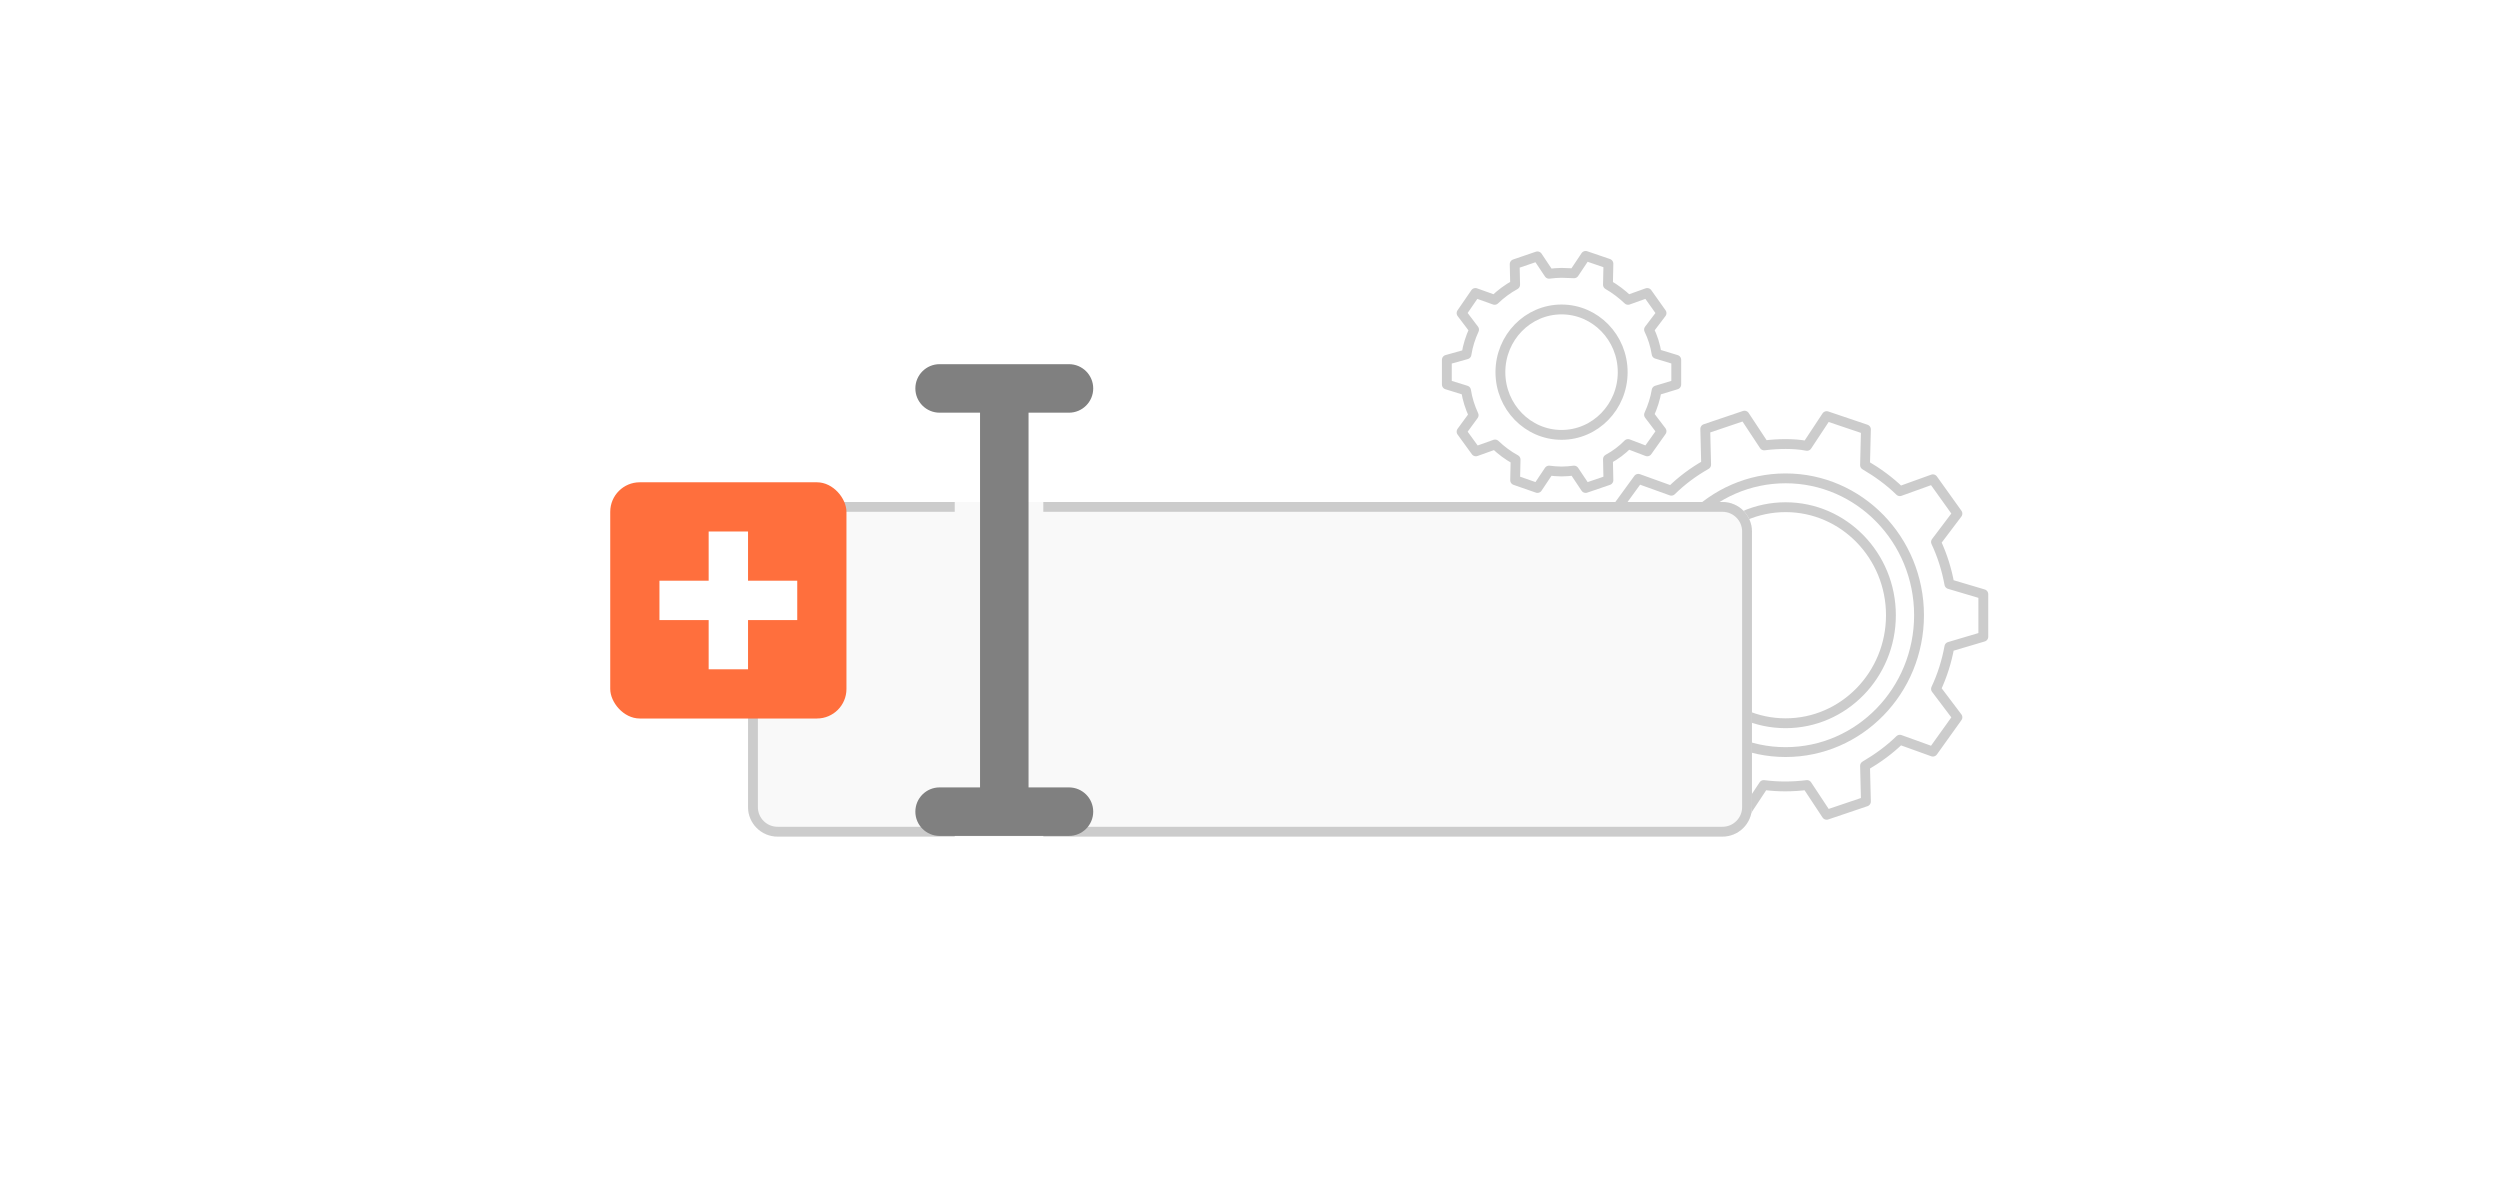 <svg width="254" height="120" viewBox="0 0 254 120" fill="none" xmlns="http://www.w3.org/2000/svg">
<path d="M181.416 45.114C180.69 45.114 179.965 45.16 179.239 45.253L177.244 42.23L173.254 43.579L173.344 47.206C172.029 47.951 170.851 48.834 169.808 49.857L166.452 48.648L163.913 52.136L166.089 55.019C165.454 56.368 165.001 57.81 164.729 59.298L161.328 60.321L161.328 64.646L164.729 65.669C165.001 67.157 165.454 68.599 166.089 69.948L163.913 72.877L166.407 76.365L169.762 75.156C170.805 76.179 172.029 77.109 173.299 77.807L173.208 81.434L177.199 82.783L179.194 79.76C179.919 79.853 180.645 79.9 181.37 79.9C182.096 79.9 182.867 79.853 183.592 79.76L185.588 82.783L189.578 81.434L189.487 77.807C190.757 77.063 191.981 76.179 193.024 75.156L196.38 76.365L198.874 72.877L196.697 69.994C197.332 68.645 197.785 67.204 198.057 65.716L201.504 64.693L201.504 60.368L198.057 59.344C197.785 57.856 197.332 56.415 196.697 55.066L198.874 52.183L196.38 48.695L193.024 49.904C191.981 48.881 190.757 47.997 189.487 47.253L189.578 43.626L185.588 42.277L183.592 45.3C182.867 45.16 182.141 45.114 181.416 45.114Z" stroke="#CCCCCC" stroke-miterlimit="10" stroke-linecap="round" stroke-linejoin="round"/>
<path d="M194.974 62.507C194.974 54.827 188.903 48.601 181.415 48.601C173.928 48.601 167.857 54.827 167.857 62.507C167.857 70.186 173.928 76.412 181.415 76.412C188.903 76.412 194.974 70.186 194.974 62.507Z" stroke="#CCCCCC" stroke-miterlimit="10" stroke-linecap="round" stroke-linejoin="round"/>
<path d="M192.118 62.507C192.118 56.445 187.326 51.531 181.416 51.531C175.506 51.531 170.715 56.445 170.715 62.507C170.715 68.568 175.506 73.482 181.416 73.482C187.326 73.482 192.118 68.568 192.118 62.507Z" stroke="#CCCCCC" stroke-miterlimit="10" stroke-linecap="round" stroke-linejoin="round"/>
<path d="M158.654 27.721C158.245 27.721 157.792 27.767 157.384 27.814L156.205 26.047L153.892 26.837L153.938 28.93C153.167 29.349 152.487 29.86 151.852 30.465L149.902 29.767L148.496 31.813L149.766 33.488C149.403 34.278 149.131 35.115 148.995 35.999L147 36.557L147 39.068L148.95 39.673C149.086 40.556 149.358 41.394 149.721 42.184L148.496 43.858L149.947 45.858L151.897 45.16C152.532 45.765 153.212 46.277 153.983 46.695L153.938 48.788L156.205 49.578L157.384 47.811C157.792 47.858 158.2 47.904 158.654 47.904C159.107 47.904 159.515 47.858 159.923 47.811L161.102 49.578L163.415 48.788L163.369 46.649C164.14 46.23 164.82 45.718 165.41 45.114L167.36 45.858L168.811 43.812L167.541 42.138C167.904 41.347 168.176 40.51 168.312 39.673L170.307 39.068L170.307 36.557L168.312 35.952C168.176 35.069 167.904 34.232 167.541 33.488L168.811 31.813L167.36 29.767L165.41 30.465C164.775 29.86 164.095 29.349 163.369 28.93L163.415 26.791L161.102 26L159.923 27.767C159.515 27.767 159.062 27.721 158.654 27.721Z" stroke="#CCCCCC" stroke-miterlimit="10" stroke-linecap="round" stroke-linejoin="round"/>
<path d="M164.866 37.812C164.866 34.294 162.085 31.441 158.654 31.441C155.223 31.441 152.441 34.294 152.441 37.812C152.441 41.331 155.223 44.184 158.654 44.184C162.085 44.184 164.866 41.331 164.866 37.812Z" stroke="#CCCCCC" stroke-miterlimit="10" stroke-linecap="round" stroke-linejoin="round"/>
<g filter="url(#filter0_d_126_4248)">
<path d="M76 47C76 45.343 77.343 44 79 44H175C176.657 44 178 45.343 178 47V75C178 76.657 176.657 78 175 78H79C77.343 78 76 76.657 76 75V47Z" fill="#F9F9F9"/>
<path fill-rule="evenodd" clip-rule="evenodd" d="M97 44H79C77.343 44 76 45.343 76 47V75C76 76.657 77.343 78 79 78H97V77H79C77.895 77 77 76.105 77 75V47C77 45.895 77.895 45 79 45H97V44ZM106 77H175C176.105 77 177 76.105 177 75V47C177 45.895 176.105 45 175 45H106V44H175C176.657 44 178 45.343 178 47V75C178 76.657 176.657 78 175 78H106V77Z" fill="#CCCCCC"/>
</g>
<path fill-rule="evenodd" clip-rule="evenodd" d="M108.607 37C109.968 37 111.071 38.103 111.071 39.464C111.071 40.825 109.968 41.929 108.607 41.929H104.5V80H108.607C109.968 80 111.071 81.103 111.071 82.464C111.071 83.825 109.968 84.929 108.607 84.929L95.464 84.929C94.103 84.929 93 83.825 93 82.464C93 81.103 94.103 80 95.464 80H99.571V41.929H95.464C94.103 41.929 93 40.825 93 39.464C93 38.103 94.103 37 95.464 37H108.607Z" fill="#808080"/>
<rect x="62" y="49" width="24" height="24" rx="3" fill="#FF6F3D"/>
<path d="M67 59H81V63H67V59Z" fill="white"/>
<path d="M76 54V68H72L72 54H76Z" fill="white"/>
<defs>
<filter id="filter0_d_126_4248" x="61" y="36" width="132" height="64" filterUnits="userSpaceOnUse" color-interpolation-filters="sRGB">
<feFlood flood-opacity="0" result="BackgroundImageFix"/>
<feColorMatrix in="SourceAlpha" type="matrix" values="0 0 0 0 0 0 0 0 0 0 0 0 0 0 0 0 0 0 127 0" result="hardAlpha"/>
<feOffset dy="7"/>
<feGaussianBlur stdDeviation="7.5"/>
<feColorMatrix type="matrix" values="0 0 0 0 0.333 0 0 0 0 0.333 0 0 0 0 0.333 0 0 0 0.1 0"/>
<feBlend mode="normal" in2="BackgroundImageFix" result="effect1_dropShadow_126_4248"/>
<feBlend mode="normal" in="SourceGraphic" in2="effect1_dropShadow_126_4248" result="shape"/>
</filter>
</defs>
</svg>
